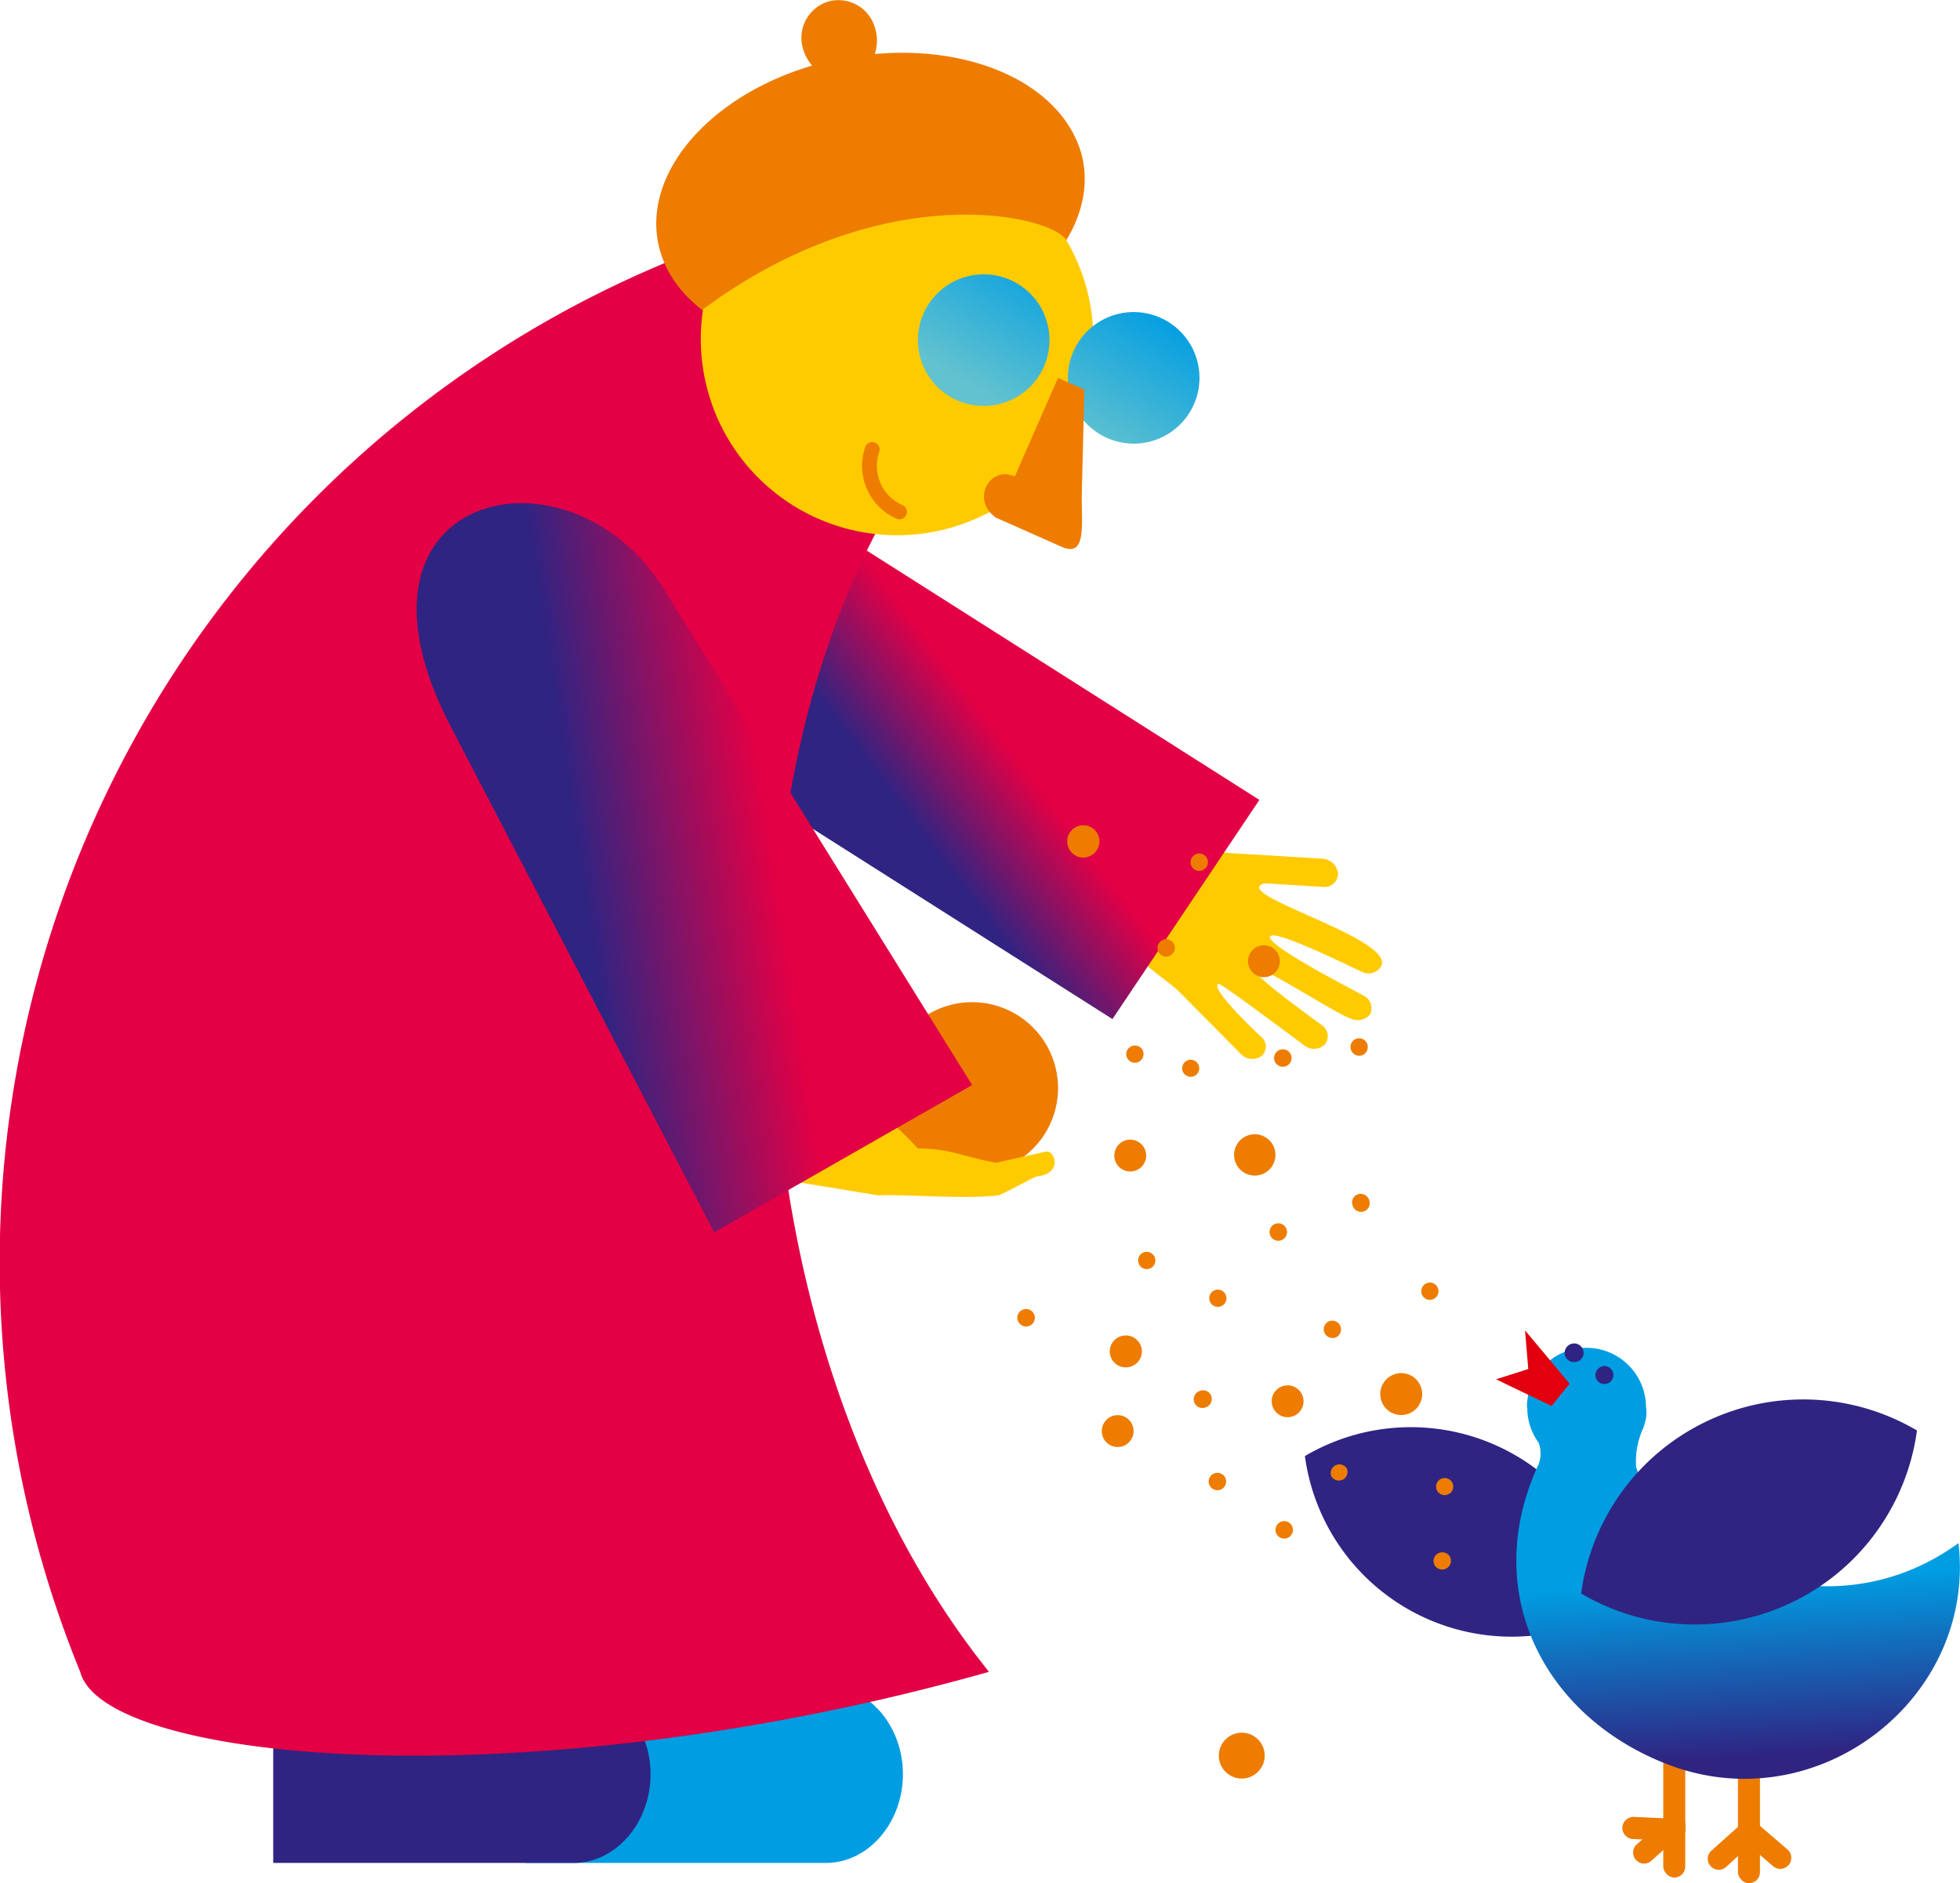 <svg xmlns="http://www.w3.org/2000/svg" xmlns:xlink="http://www.w3.org/1999/xlink" viewBox="0 0 103.37 99.33"><defs><style>.cls-1{fill:#ffcb00;}.cls-1,.cls-10,.cls-12,.cls-13,.cls-2,.cls-3,.cls-4,.cls-5,.cls-6,.cls-7,.cls-8,.cls-9{fill-rule:evenodd;}.cls-2{fill:url(#GradientFill_80);}.cls-3{fill:#009de2;}.cls-4{fill:#2f2482;}.cls-11,.cls-5{fill:#ee7c00;}.cls-6{fill:#e30045;}.cls-7{fill:none;stroke:#ee7c00;stroke-linecap:round;stroke-linejoin:round;stroke-width:0.78px;}.cls-8{fill:url(#GradientFill_159);}.cls-9{fill:url(#GradientFill_159-2);}.cls-10{fill:url(#GradientFill_80-2);}.cls-12{fill:url(#GradientFill_78);}.cls-13{fill:#e2000f;}</style><linearGradient id="GradientFill_80" x1="44.83" y1="39.07" x2="49.99" y2="35.17" gradientUnits="userSpaceOnUse"><stop offset="0" stop-color="#2f2482"/><stop offset="1" stop-color="#e30045"/></linearGradient><linearGradient id="GradientFill_159" x1="54.81" y1="13.09" x2="50.64" y2="19.98" gradientUnits="userSpaceOnUse"><stop offset="0" stop-color="#009de2"/><stop offset="1" stop-color="#62c2cf"/></linearGradient><linearGradient id="GradientFill_159-2" x1="61.81" y1="16.57" x2="57.65" y2="23.46" xlink:href="#GradientFill_159"/><linearGradient id="GradientFill_80-2" x1="30.59" y1="46.02" x2="40.65" y2="44.48" xlink:href="#GradientFill_80"/><linearGradient id="GradientFill_78" x1="91.71" y1="83.39" x2="92.21" y2="92.65" gradientUnits="userSpaceOnUse"><stop offset="0" stop-color="#009de2"/><stop offset="1" stop-color="#2f2482"/></linearGradient></defs><title>Ресурс 12bird_lady</title><g id="Слой_2" data-name="Слой 2"><g id="Слой_1-2" data-name="Слой 1"><path class="cls-1" d="M57.58,42.36l3.64,2.23c1.19-.29,2.45.33,3.71.41l4.8.29a.88.88,0,0,1,.84.79h0a.71.71,0,0,1-.79.7l-3.09-.19c-1.94.55,6.78,2.86,6.17,4.34h0a.76.76,0,0,1-1,.34c-.48-.2-4.76-2.35-4.88-1.86s4.37,2.79,4.93,3.1a.74.74,0,0,1,.34,1h0a.85.85,0,0,1-1,.22c-.85-.28-4.83-2.92-5.1-2.66s3.17,2.7,3.56,3a.7.7,0,0,1,.18,1h0a.82.82,0,0,1-1.09.08c-.39-.29-4.4-3.29-4.52-3.26-.57.15,2,2.59,2.25,2.81a.66.66,0,0,1,0,1h0a.83.83,0,0,1-1.08-.1L62.2,52.32c-.25-.27-1.08-.86-1.46-1.18-1.52-1.27-2.16-2.1-2.21-2.92l-3.31-2Z"/><path class="cls-2" d="M32.67,37.24l26,16.51,7.75-11.56-26-16.51c-4.68-3-11.74-1.7-11.74,1.7h0C26.85,30.25,28,34.27,32.67,37.24Z"/><path class="cls-3" d="M35.31,98.26H27.72V93.58h0v-7.2h7.59v2.53h8.24c2.24,0,4.07,2.1,4.07,4.67h0c0,2.57-1.83,4.68-4.07,4.68Z"/><path class="cls-4" d="M22,98.26H14.41V93.58h0v-7.2H22v2.53h8.24c2.24,0,4.07,2.1,4.07,4.67h0c0,2.57-1.83,4.68-4.07,4.68Z"/><path class="cls-5" d="M51.27,61.92a4.53,4.53,0,1,0-4.53-4.53A4.54,4.54,0,0,0,51.27,61.92Z"/><path class="cls-1" d="M39.38,60.89l.86,1.16,6.08,1c1.32-.08,4.34.22,6.35,0,1-.45,1.41-.75,2-1,1.36-.12,1-1.31.54-1.32l-2.69.6c-2-.38-2.29-.73-4.12-.76-2.73-3-4.21-2.84-7.3-3.69l-3.3.86Z"/><path class="cls-6" d="M48.73,23.88C36.78,41,38.58,71.3,52.16,88.18c-24.4,6.89-46.67,4.81-47.93,0A57.12,57.12,0,0,1,35.6,13.65Z"/><path class="cls-5" d="M46.13,2.85C51.31,2.38,55.9,4.43,57,8,58.18,12,54.21,16.54,48.1,18s-12.05-.63-13.27-4.71c-1.16-3.89,2.4-8.17,8-9.83a2.31,2.31,0,0,1-.46-.83A2,2,0,0,1,43.69.08a2,2,0,0,1,2.47,1.44A2.15,2.15,0,0,1,46.13,2.85Z"/><path class="cls-1" d="M37.08,16.31A10.35,10.35,0,1,0,57.66,17.9a10.29,10.29,0,0,0-1.42-5.23C55.47,11.36,46.64,9.24,37.08,16.31Z"/><path class="cls-7" d="M46,23.71A2.65,2.65,0,0,0,47.44,27"/><path class="cls-8" d="M51.88,21.41a3.47,3.47,0,1,0-3.47-3.47A3.47,3.47,0,0,0,51.88,21.41Z"/><path class="cls-9" d="M59.78,23.4a3.47,3.47,0,1,0-3.46-3.47A3.48,3.48,0,0,0,59.78,23.4Z"/><path class="cls-5" d="M55.8,19.93l1.39.62-.14,5.65c0,1.54.24,3.22-1.06,2.64L52.52,27.3c-1.31-.92-.36-2.76,1-2.17Z"/><path class="cls-10" d="M23.77,38.32,37.67,65l13.6-7.77L35,31.05C30,23,17.3,25.91,23.77,38.32Z"/><rect class="cls-11" x="87.72" y="92.3" width="1.16" height="3.98"/><rect class="cls-11" x="87.72" y="95.7" width="1.16" height="3.33" rx="0.58" ry="0.58"/><path class="cls-5" d="M88.73,95.89h0a.57.57,0,0,0-.82,0L86.3,97.3a.58.58,0,0,0,0,.82h0a.57.57,0,0,0,.82,0l1.62-1.45A.57.57,0,0,0,88.73,95.89Z"/><path class="cls-5" d="M85.56,96.39h0a.6.6,0,0,0,.56.61l2.17.09a.58.58,0,0,0,.6-.56h0a.57.57,0,0,0-.55-.6l-2.17-.1A.6.6,0,0,0,85.56,96.39Z"/><rect class="cls-11" x="91.66" y="93.24" width="1.16" height="3.34"/><rect class="cls-11" x="91.66" y="95.99" width="1.16" height="3.34" rx="0.58" ry="0.58"/><path class="cls-5" d="M92.68,96.18h0a.57.57,0,0,0-.82,0l-1.62,1.45a.57.57,0,0,0,0,.82h0a.58.58,0,0,0,.82,0L92.63,97A.6.6,0,0,0,92.68,96.18Z"/><path class="cls-5" d="M91.8,96.19h0a.58.58,0,0,0,.06.82l1.65,1.42a.58.58,0,0,0,.82-.06h0a.58.58,0,0,0-.06-.82l-1.65-1.42A.58.58,0,0,0,91.8,96.19Z"/><path class="cls-4" d="M79.21,76.38a11,11,0,0,0-10.39.42,11,11,0,0,0,16.49,8A11,11,0,0,0,79.21,76.38Z"/><path class="cls-12" d="M80.55,74.25h0v.07a3.12,3.12,0,0,0,.6,1.78,1.65,1.65,0,0,1,0,1.12C78,84,81.46,90.59,88,93.08c7.89,3,16.24-3.52,15.29-11.69-6.65,4.83-15.16,1.25-17-4a4.21,4.21,0,0,1,.38-2.08,3.07,3.07,0,0,0,.14-.52,1.62,1.62,0,0,0,0-.56h0a3.14,3.14,0,0,0-6.28,0Z"/><polygon class="cls-13" points="80.6 72.21 78.9 72.75 81.83 74.16 82.78 72.98 80.43 70.17 80.6 72.21"/><path class="cls-4" d="M84.62,73a.47.47,0,0,0,.47-.47.48.48,0,0,0-.47-.48.49.49,0,0,0-.48.48A.48.48,0,0,0,84.62,73Z"/><path class="cls-4" d="M83.05,71.84a.48.48,0,0,0,.47-.48.48.48,0,0,0-1,0A.48.48,0,0,0,83.05,71.84Z"/><path class="cls-4" d="M89.94,75a11.81,11.81,0,0,1,11.16.45,11.82,11.82,0,0,1-17.71,8.6A11.79,11.79,0,0,1,89.94,75Z"/><circle class="cls-11" cx="65.49" cy="92.6" r="1.21"/><path class="cls-5" d="M63.82,68.67a.45.45,0,1,0,.82-.39.45.45,0,1,0-.82.39Z"/><path class="cls-5" d="M72.9,74a1.09,1.09,0,0,0,2-.94,1.09,1.09,0,1,0-2,.94Z"/><path class="cls-5" d="M63.79,78.34a.47.47,0,0,0,.61.22.46.46,0,1,0-.61-.22Z"/><path class="cls-5" d="M61.09,50.2a.46.46,0,0,0,.61.21.46.46,0,0,0,.22-.61.46.46,0,0,0-.83.4Z"/><path class="cls-5" d="M71.27,55.42a.46.46,0,0,0,.61.22.46.46,0,0,0,.21-.61.45.45,0,0,0-.61-.22A.46.46,0,0,0,71.27,55.42Z"/><path class="cls-5" d="M65.19,61.38a1.09,1.09,0,1,0,.52-1.45A1.09,1.09,0,0,0,65.19,61.38Z"/><path class="cls-5" d="M58.61,71.64a.85.85,0,0,0,1.13.4.84.84,0,0,0,.4-1.12.85.85,0,0,0-1.13-.4A.84.84,0,0,0,58.61,71.64Z"/><path class="cls-5" d="M58.85,61.31a.84.84,0,1,0,.4-1.12A.84.84,0,0,0,58.85,61.31Z"/><path class="cls-5" d="M56.37,44.75a.84.84,0,0,0,1.12.4.85.85,0,1,0-1.12-.4Z"/><path class="cls-5" d="M65.9,51.06a.84.84,0,1,0,.4-1.12A.84.84,0,0,0,65.9,51.06Z"/><path class="cls-5" d="M67.15,74.27a.84.84,0,1,0,.4-1.12A.84.84,0,0,0,67.15,74.27Z"/><path class="cls-5" d="M58.19,75.85a.84.84,0,1,0,.4-1.13A.85.85,0,0,0,58.19,75.85Z"/><path class="cls-5" d="M53.7,69.7a.46.46,0,1,0,.22-.61A.45.45,0,0,0,53.7,69.7Z"/><path class="cls-5" d="M60.07,66.68a.45.45,0,0,0,.82-.39.46.46,0,0,0-.61-.22A.46.46,0,0,0,60.07,66.68Z"/><path class="cls-5" d="M63,74a.46.46,0,0,0,.61.22.46.46,0,1,0-.39-.83A.46.46,0,0,0,63,74Z"/><path class="cls-5" d="M69.86,70.31a.46.46,0,0,0,.61.22.46.46,0,0,0,.21-.61.46.46,0,0,0-.61-.22A.46.46,0,0,0,69.86,70.31Z"/><path class="cls-5" d="M62.39,56.54a.46.46,0,0,0,.61.21.45.45,0,1,0-.61-.21Z"/><path class="cls-5" d="M59.44,55.79a.46.46,0,0,0,.61.22.47.47,0,0,0,.22-.61.46.46,0,0,0-.61-.21A.45.45,0,0,0,59.44,55.79Z"/><path class="cls-5" d="M62.83,45.67a.46.46,0,1,0,.22-.61A.47.47,0,0,0,62.83,45.67Z"/><path class="cls-5" d="M67.24,56a.46.46,0,1,0,.22-.61A.46.46,0,0,0,67.24,56Z"/><path class="cls-5" d="M67,65.18a.46.46,0,0,0,.61.22.46.46,0,1,0-.61-.22Z"/><path class="cls-5" d="M71.35,63.62a.46.46,0,1,0,.83-.39.47.47,0,0,0-.61-.22A.46.46,0,0,0,71.35,63.62Z"/><path class="cls-5" d="M70.21,77.86a.46.46,0,0,0,.83-.39.46.46,0,0,0-.83.39Z"/><path class="cls-5" d="M67.33,80.92a.46.46,0,0,0,.83-.39.46.46,0,1,0-.83.39Z"/><path class="cls-5" d="M75.65,82.53a.46.46,0,0,0,.61.21.46.46,0,0,0,.22-.61.46.46,0,0,0-.61-.21A.45.45,0,0,0,75.65,82.53Z"/><path class="cls-5" d="M75.78,78.6a.45.45,0,1,0,.82-.39A.46.46,0,0,0,76,78,.46.46,0,0,0,75.78,78.6Z"/><path class="cls-5" d="M75,68.3a.45.45,0,1,0,.82-.39.45.45,0,0,0-.6-.22A.46.46,0,0,0,75,68.3Z"/></g></g></svg>